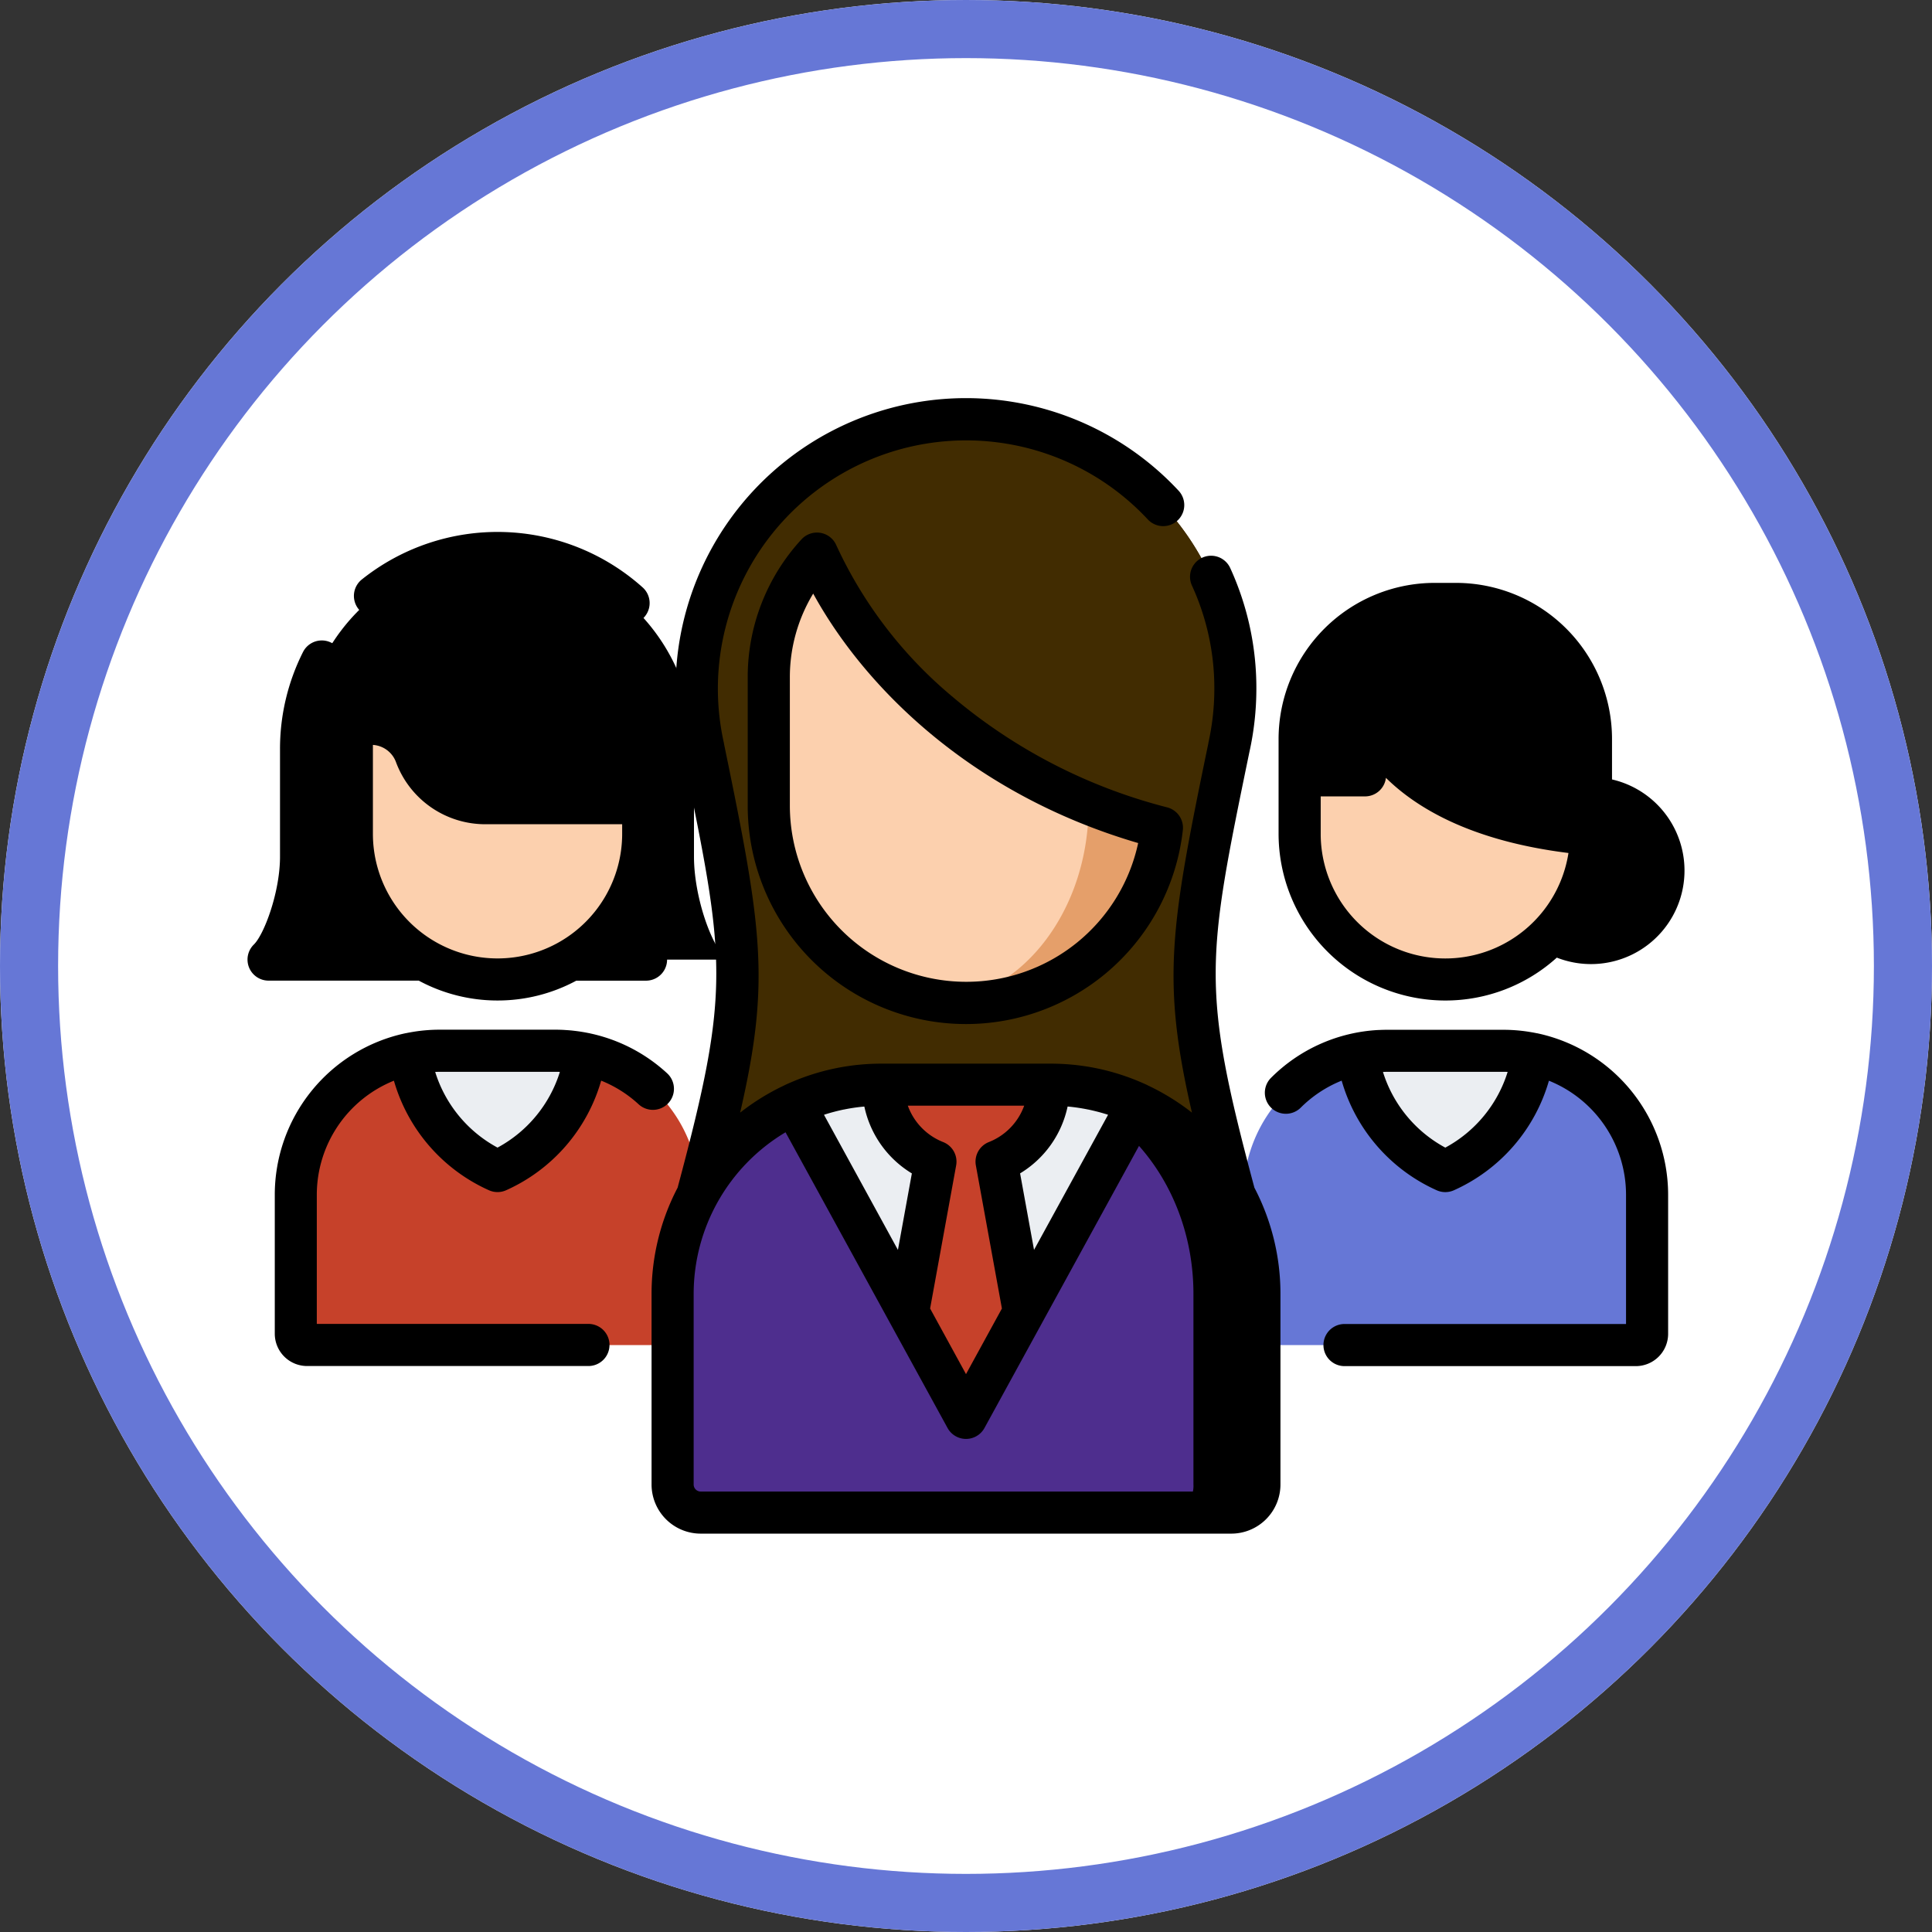 <svg xmlns="http://www.w3.org/2000/svg" width="133" height="133" viewBox="0 0 133 133">
  <rect x="0" y="0" width="133" height="133" fill="#333333" stroke="none"/>
  <g id="Grupo_134931" data-name="Grupo 134931" transform="translate(6928.334 4973.086)">
    <g id="Grupo_134830" data-name="Grupo 134830" transform="translate(112 -459.086)">
      <g id="Elipse_16915" data-name="Elipse 16915" transform="translate(-7040.334 -4514)" fill="#fff" stroke="#6677d6" stroke-width="4">
        <circle cx="66.5" cy="66.5" r="66.5" stroke="none"/>
        <circle cx="66.5" cy="66.5" r="64.5" fill="none"/>
      </g>
      <g id="redes" transform="translate(-7023.297 -4502.705)">
        <g id="Grupo_134630" data-name="Grupo 134630" transform="translate(0 16.129)">
          <g id="Grupo_134628" data-name="Grupo 134628" transform="translate(1.449 1.45)">
            <g id="Grupo_134627" data-name="Grupo 134627" transform="translate(0 9.194)">
              <g id="Grupo_134624" data-name="Grupo 134624">
                <path id="Trazado_193515" data-name="Trazado 193515" d="M23.032,85.861H15.067a9.908,9.908,0,0,0-9.908,9.908v9.58a.773.773,0,0,0,.773.773H32.167a.773.773,0,0,0,.773-.773v-9.58A9.908,9.908,0,0,0,23.032,85.861Z" transform="translate(-3.285 -51.594)" fill="#c6412a"/>
                <path id="Trazado_193516" data-name="Trazado 193516" d="M31.538,53.563V46.18A13.524,13.524,0,0,0,18.014,32.655h0A13.524,13.524,0,0,0,4.49,46.18v7.384c0,2.608-1.1,5.974-2.24,7.085H33.778C32.64,59.537,31.538,56.172,31.538,53.563Z" transform="translate(-2.25 -32.655)"/>
                <path id="Trazado_193517" data-name="Trazado 193517" d="M31.213,56.379v2.107a10.028,10.028,0,0,1-20.057,0V51.958a9.257,9.257,0,0,1,.059-1.043H12.5a3.256,3.256,0,0,1,3.053,2.127,5.106,5.106,0,0,0,4.792,3.338Z" transform="translate(-5.42 -39.155)" fill="#fcd0ae"/>
                <g id="Grupo_134623" data-name="Grupo 134623" transform="translate(9.722 34.267)">
                  <path id="Trazado_193518" data-name="Trazado 193518" d="M29.43,86.077a9.945,9.945,0,0,0-2.059-.216H19.4a9.945,9.945,0,0,0-2.059.216,10.314,10.314,0,0,0,6.042,8.064A10.314,10.314,0,0,0,29.43,86.077Z" transform="translate(-17.346 -85.861)" fill="#ebeef2"/>
                </g>
              </g>
              <g id="Grupo_134626" data-name="Grupo 134626" transform="translate(67.118 3.507)">
                <circle id="Elipse_17678" data-name="Elipse 17678" cx="4.99" cy="4.99" r="4.99" transform="translate(18.929 13.365)"/>
                <path id="Trazado_193519" data-name="Trazado 193519" d="M122.489,63.952h0A10.028,10.028,0,0,1,112.46,53.924V47.4a9.3,9.3,0,0,1,9.3-9.3h1.463a9.3,9.3,0,0,1,9.3,9.3v6.527A10.028,10.028,0,0,1,122.489,63.952Z" transform="translate(-108.598 -38.1)" fill="#fcd0ae"/>
                <path id="Trazado_193520" data-name="Trazado 193520" d="M124.336,85.861h-7.966a9.908,9.908,0,0,0-9.908,9.908v9.58a.773.773,0,0,0,.773.773h26.236a.773.773,0,0,0,.773-.773v-9.58A9.908,9.908,0,0,0,124.336,85.861Z" transform="translate(-106.463 -55.101)" fill="#6677d6"/>
                <path id="Trazado_193521" data-name="Trazado 193521" d="M132.517,47.4v6.557c-14.344-1.265-15.556-9-15.556-9V49.9h-4.5V47.4a9.3,9.3,0,0,1,9.3-9.3h1.463A9.3,9.3,0,0,1,132.517,47.4Z" transform="translate(-108.598 -38.1)"/>
                <g id="Grupo_134625" data-name="Grupo 134625" transform="translate(7.849 30.76)">
                  <path id="Trazado_193522" data-name="Trazado 193522" d="M130.734,86.077a9.945,9.945,0,0,0-2.059-.216h-7.966a9.946,9.946,0,0,0-2.059.216,10.314,10.314,0,0,0,6.042,8.064A10.314,10.314,0,0,0,130.734,86.077Z" transform="translate(-118.65 -85.861)" fill="#ebeef2"/>
                </g>
              </g>
            </g>
            <path id="Trazado_193523" data-name="Trazado 193523" d="M85.013,75.04c-4.662-17.013-4.559-18.183-1.285-34.061a18.538,18.538,0,1,0-36.182,0c3.274,15.878,3.378,17.049-1.285,34.061a20.2,20.2,0,0,0-.822,5.716c0,11.155,9.043,8.461,20.2,8.461s20.2,2.693,20.2-8.461A20.191,20.191,0,0,0,85.013,75.04Z" transform="translate(-17.624 -18.38)" fill="#412c01"/>
            <path id="Trazado_193524" data-name="Trazado 193524" d="M95.389,75.04C90.726,58.028,90.83,56.857,94.1,40.979a18.55,18.55,0,0,0-18.091-22.6q-.718,0-1.424.054c8.312.727,14.861,8.725,14.861,18.484a21.323,21.323,0,0,1-.388,4.061c-2.843,15.878-2.933,17.049,1.116,34.061a23.061,23.061,0,0,1,.713,5.716c0,6.73-2.859,8.419-7.254,8.7,7.375.254,12.574-.242,12.574-8.7A20.184,20.184,0,0,0,95.389,75.04Z" transform="translate(-27.999 -18.38)" fill="#412c01"/>
            <path id="Trazado_193525" data-name="Trazado 193525" d="M71.428,89.48H59.846A14.406,14.406,0,0,0,45.44,103.886v13.121a1.932,1.932,0,0,0,1.932,1.932H83.9a1.932,1.932,0,0,0,1.932-1.932V103.886A14.407,14.407,0,0,0,71.428,89.48Z" transform="translate(-17.624 -43.688)" fill="#4e2e8e"/>
            <path id="Trazado_193526" data-name="Trazado 193526" d="M84.177,89.48H81.256c7.062,0,12.787,6.45,12.787,14.406v13.121a1.833,1.833,0,0,1-1.715,1.932h4.323a1.932,1.932,0,0,0,1.932-1.932V103.886A14.406,14.406,0,0,0,84.177,89.48Z" transform="translate(-30.372 -43.688)"/>
            <path id="Trazado_193527" data-name="Trazado 193527" d="M82.786,51.6a13.575,13.575,0,0,1-27.064-1.522V41.241a12.536,12.536,0,0,1,3.318-8.514C62.135,39.872,70.192,48.331,82.786,51.6Z" transform="translate(-21.284 -23.487)" fill="#fcd0ae"/>
            <path id="Trazado_193528" data-name="Trazado 193528" d="M84.458,59.429a9.124,9.124,0,0,1-.072,1.673c-.57,6.317-4.659,11.325-9.8,11.979a13.741,13.741,0,0,0,1.423.075A13.575,13.575,0,0,0,89.5,61.1,40.059,40.059,0,0,1,84.458,59.429Z" transform="translate(-28 -32.991)" fill="#e59f6a"/>
            <path id="Trazado_193529" data-name="Trazado 193529" d="M70.257,112.421,82.1,90.811a14.344,14.344,0,0,0-6.048-1.331H64.466a14.348,14.348,0,0,0-6.048,1.331Z" transform="translate(-22.243 -43.688)" fill="#ebeef2"/>
            <path id="Trazado_193530" data-name="Trazado 193530" d="M75.751,94.783a5.706,5.706,0,0,0,3.6-5.3H67.941a5.706,5.706,0,0,0,3.6,5.3L69.657,105.14l3.989,7.282,3.989-7.282Z" transform="translate(-25.633 -43.688)" fill="#c6412a"/>
          </g>
          <g id="Grupo_134629" data-name="Grupo 134629">
            <path id="Trazado_193531" data-name="Trazado 193531" d="M11.115,87.12a11.84,11.84,0,0,0,6.546,7.544,1.447,1.447,0,0,0,1.175,0,11.839,11.839,0,0,0,6.547-7.547,8.441,8.441,0,0,1,2.579,1.628,1.449,1.449,0,0,0,1.964-2.132,11.317,11.317,0,0,0-5.291-2.745l-.045-.012-.078-.014q-.2-.041-.407-.075l-.158-.026c-.139-.021-.279-.039-.419-.055l-.152-.018c-.144-.014-.289-.025-.435-.034l-.14-.01c-.189-.009-.379-.015-.57-.015H14.266a11.382,11.382,0,0,0-1.768.139l-.064.011c-.169.028-.338.058-.5.093l-.022,0-.034.009a11.375,11.375,0,0,0-8.964,11.1v9.58a2.225,2.225,0,0,0,2.222,2.222H24.506a1.449,1.449,0,0,0,0-2.9H5.807v-8.9A8.471,8.471,0,0,1,11.115,87.12Zm11.116-.611c.1,0,.206,0,.309.007a8.934,8.934,0,0,1-4.292,5.211,8.934,8.934,0,0,1-4.292-5.211c.1,0,.205-.008.309-.008Z" transform="translate(-1.035 -40.149)"/>
            <path id="Trazado_193532" data-name="Trazado 193532" d="M13.73,35.941a12.076,12.076,0,0,1,15.587.441,1.449,1.449,0,1,0,1.934-2.159,14.974,14.974,0,0,0-19.331-.546,1.449,1.449,0,1,0,1.81,2.264Z" transform="translate(-4.049 -21.21)"/>
            <path id="Trazado_193533" data-name="Trazado 193533" d="M17.213,66.787a11.409,11.409,0,0,0,5.423-1.365h4.8a1.449,1.449,0,1,0,0-2.9h-1.3a11.419,11.419,0,0,0,2.559-7.213V53.2a1.449,1.449,0,0,0-1.449-1.449H16.371a3.657,3.657,0,0,1-3.433-2.392,4.724,4.724,0,0,0-4.412-3.073H7.244A1.449,1.449,0,0,0,5.8,47.576a10.729,10.729,0,0,0-.068,1.207v6.528a11.419,11.419,0,0,0,2.559,7.213H3.984a16.081,16.081,0,0,0,1.154-5.636V49.5a11.932,11.932,0,0,1,1.277-5.408,1.449,1.449,0,0,0-2.59-1.3A14.806,14.806,0,0,0,2.239,49.5v7.385c0,2.447-1.093,5.356-1.8,6.048a1.449,1.449,0,0,0,1.012,2.486H11.79A11.413,11.413,0,0,0,17.213,66.787ZM8.634,49.192a1.815,1.815,0,0,1,1.586,1.177,6.554,6.554,0,0,0,6.151,4.284h9.422v.658a8.579,8.579,0,0,1-17.159,0V49.192Z" transform="translate(0 -25.336)"/>
            <path id="Trazado_193534" data-name="Trazado 193534" d="M127.533,83.867l-.035-.009-.023,0c-.165-.035-.332-.065-.5-.092l-.069-.012a11.4,11.4,0,0,0-1.768-.138h-7.966q-.3,0-.589.015l-.039,0a11.275,11.275,0,0,0-7.4,3.308,1.449,1.449,0,0,0,2.049,2.049,8.439,8.439,0,0,1,2.829-1.871,11.839,11.839,0,0,0,6.547,7.549,1.447,1.447,0,0,0,1.175,0,11.839,11.839,0,0,0,6.546-7.544,8.47,8.47,0,0,1,5.308,7.848v8.9H114.218a1.449,1.449,0,0,0,0,2.9h20.056a2.225,2.225,0,0,0,2.222-2.222v-9.58A11.374,11.374,0,0,0,127.533,83.867Zm-6.377,7.861a8.934,8.934,0,0,1-4.292-5.211c.1,0,.206-.008.309-.008h7.966c.1,0,.206,0,.309.008A8.934,8.934,0,0,1,121.157,91.728Z" transform="translate(-38.698 -40.149)"/>
            <path id="Trazado_193535" data-name="Trazado 193535" d="M121.688,64.6a11.431,11.431,0,0,0,7.676-2.953,6.438,6.438,0,1,0,3.8-12.266V46.6A10.749,10.749,0,0,0,122.419,35.85h-1.463A10.758,10.758,0,0,0,110.21,46.6h0v6.526A11.491,11.491,0,0,0,121.688,64.6Zm13.569-8.946a3.546,3.546,0,0,1-3.542,3.542c-.1,0-.192-.005-.288-.013a11.406,11.406,0,0,0,1.735-6c0-.012,0-.024,0-.035v-.726A3.544,3.544,0,0,1,135.257,55.655Zm-14.3-16.906h1.463a7.847,7.847,0,0,1,7.848,7.847v4.061s0,0,0,.008,0,.005,0,.008v.866c-11.415-1.495-12.63-7.368-12.675-7.611a1.429,1.429,0,0,0-1.43-1.244c-.032,0-.065,0-.1,0a1.465,1.465,0,0,0-1.353,1.465v3.5h-1.6V46.6A7.857,7.857,0,0,1,120.956,38.749Zm-7.848,11.8h3.052a1.449,1.449,0,0,0,1.439-1.277c2.176,2.144,5.973,4.355,12.566,5.174a8.579,8.579,0,0,1-17.056-1.322V50.549Z" transform="translate(-39.229 -23.148)"/>
            <path id="Trazado_193536" data-name="Trazado 193536" d="M84.344,40.482a20.143,20.143,0,0,0,.481-4.365,19.817,19.817,0,0,0-1.8-8.309,1.449,1.449,0,0,0-2.635,1.207,16.936,16.936,0,0,1,1.542,7.1,17.233,17.233,0,0,1-.414,3.746c0,.008,0,.015,0,.023C78.88,52.635,78.3,56.217,80.391,65.3a15.893,15.893,0,0,0-3.039-1.876c-.022-.012-.044-.025-.067-.036-.156-.072-.314-.141-.472-.208l-.056-.024a15.71,15.71,0,0,0-2.937-.911h0q-.386-.079-.777-.139h-.007q-.389-.059-.782-.1l-.017,0q-.392-.039-.788-.06H71.43c-.266-.013-.534-.02-.8-.02H59.045c-.269,0-.536.007-.8.02h-.017q-.4.02-.789.06l-.015,0q-.394.04-.784.1h0a15.667,15.667,0,0,0-3.715,1.05l-.059.024c-.158.067-.315.136-.471.208-.023.011-.044.024-.067.035a15.872,15.872,0,0,0-3.04,1.876c2.093-9.08,1.512-12.663-1.116-25.413l0-.023a17.091,17.091,0,0,1,29.18-15.4,1.449,1.449,0,1,0,2.12-1.977A19.992,19.992,0,0,0,45.329,40.482c2.954,14.334,3.34,16.217-.346,29.984a15.751,15.751,0,0,0-1.793,7.31V90.9a3.385,3.385,0,0,0,3.381,3.381H83.1A3.385,3.385,0,0,0,86.483,90.9V77.777a15.752,15.752,0,0,0-1.793-7.311C81,56.7,81.39,54.815,84.344,40.482ZM55.06,65.449l.1-.035.1-.031q.245-.075.493-.14l.1-.026q.283-.072.572-.132l.013,0q.6-.124,1.228-.189l.13-.013.043,0a7.1,7.1,0,0,0,3.27,4.6l-.959,5.267Zm7.305,13.335,1.793-9.851a1.449,1.449,0,0,0-.891-1.606,4.237,4.237,0,0,1-2.436-2.507h8.011a4.237,4.237,0,0,1-2.436,2.507,1.449,1.449,0,0,0-.891,1.606l1.793,9.851L64.836,83.3Zm7.154-4.036-.959-5.267a7.1,7.1,0,0,0,3.27-4.6l.043,0,.129.013q.624.066,1.229.19l.01,0c.193.04.385.085.575.133l.1.025q.251.066.5.142l.1.029.1.035ZM83.585,90.9a.483.483,0,0,1-.483.483H46.571a.484.484,0,0,1-.483-.483V77.777a12.961,12.961,0,0,1,6.325-11.125L63.566,87.008a1.449,1.449,0,0,0,2.542,0L77.26,66.651a12.962,12.962,0,0,1,6.325,11.126Z" transform="translate(-15.373 -16.129)"/>
            <path id="Trazado_193537" data-name="Trazado 193537" d="M82.349,49.393a37.19,37.19,0,0,1-14.855-7.677A29.823,29.823,0,0,1,59.569,31.35a1.449,1.449,0,0,0-2.4-.405,13.989,13.989,0,0,0-3.7,9.5v8.835a15.024,15.024,0,0,0,29.954,1.682A1.449,1.449,0,0,0,82.349,49.393ZM68.5,61.4A12.14,12.14,0,0,1,56.37,49.275V40.44a11.1,11.1,0,0,1,1.607-5.765c3.583,6.532,10.975,13.842,22.371,17.173A12.1,12.1,0,0,1,68.5,61.4Z" transform="translate(-19.033 -21.236)"/>
          </g>
        </g>
      </g>
    </g>
  </g>
</svg>
